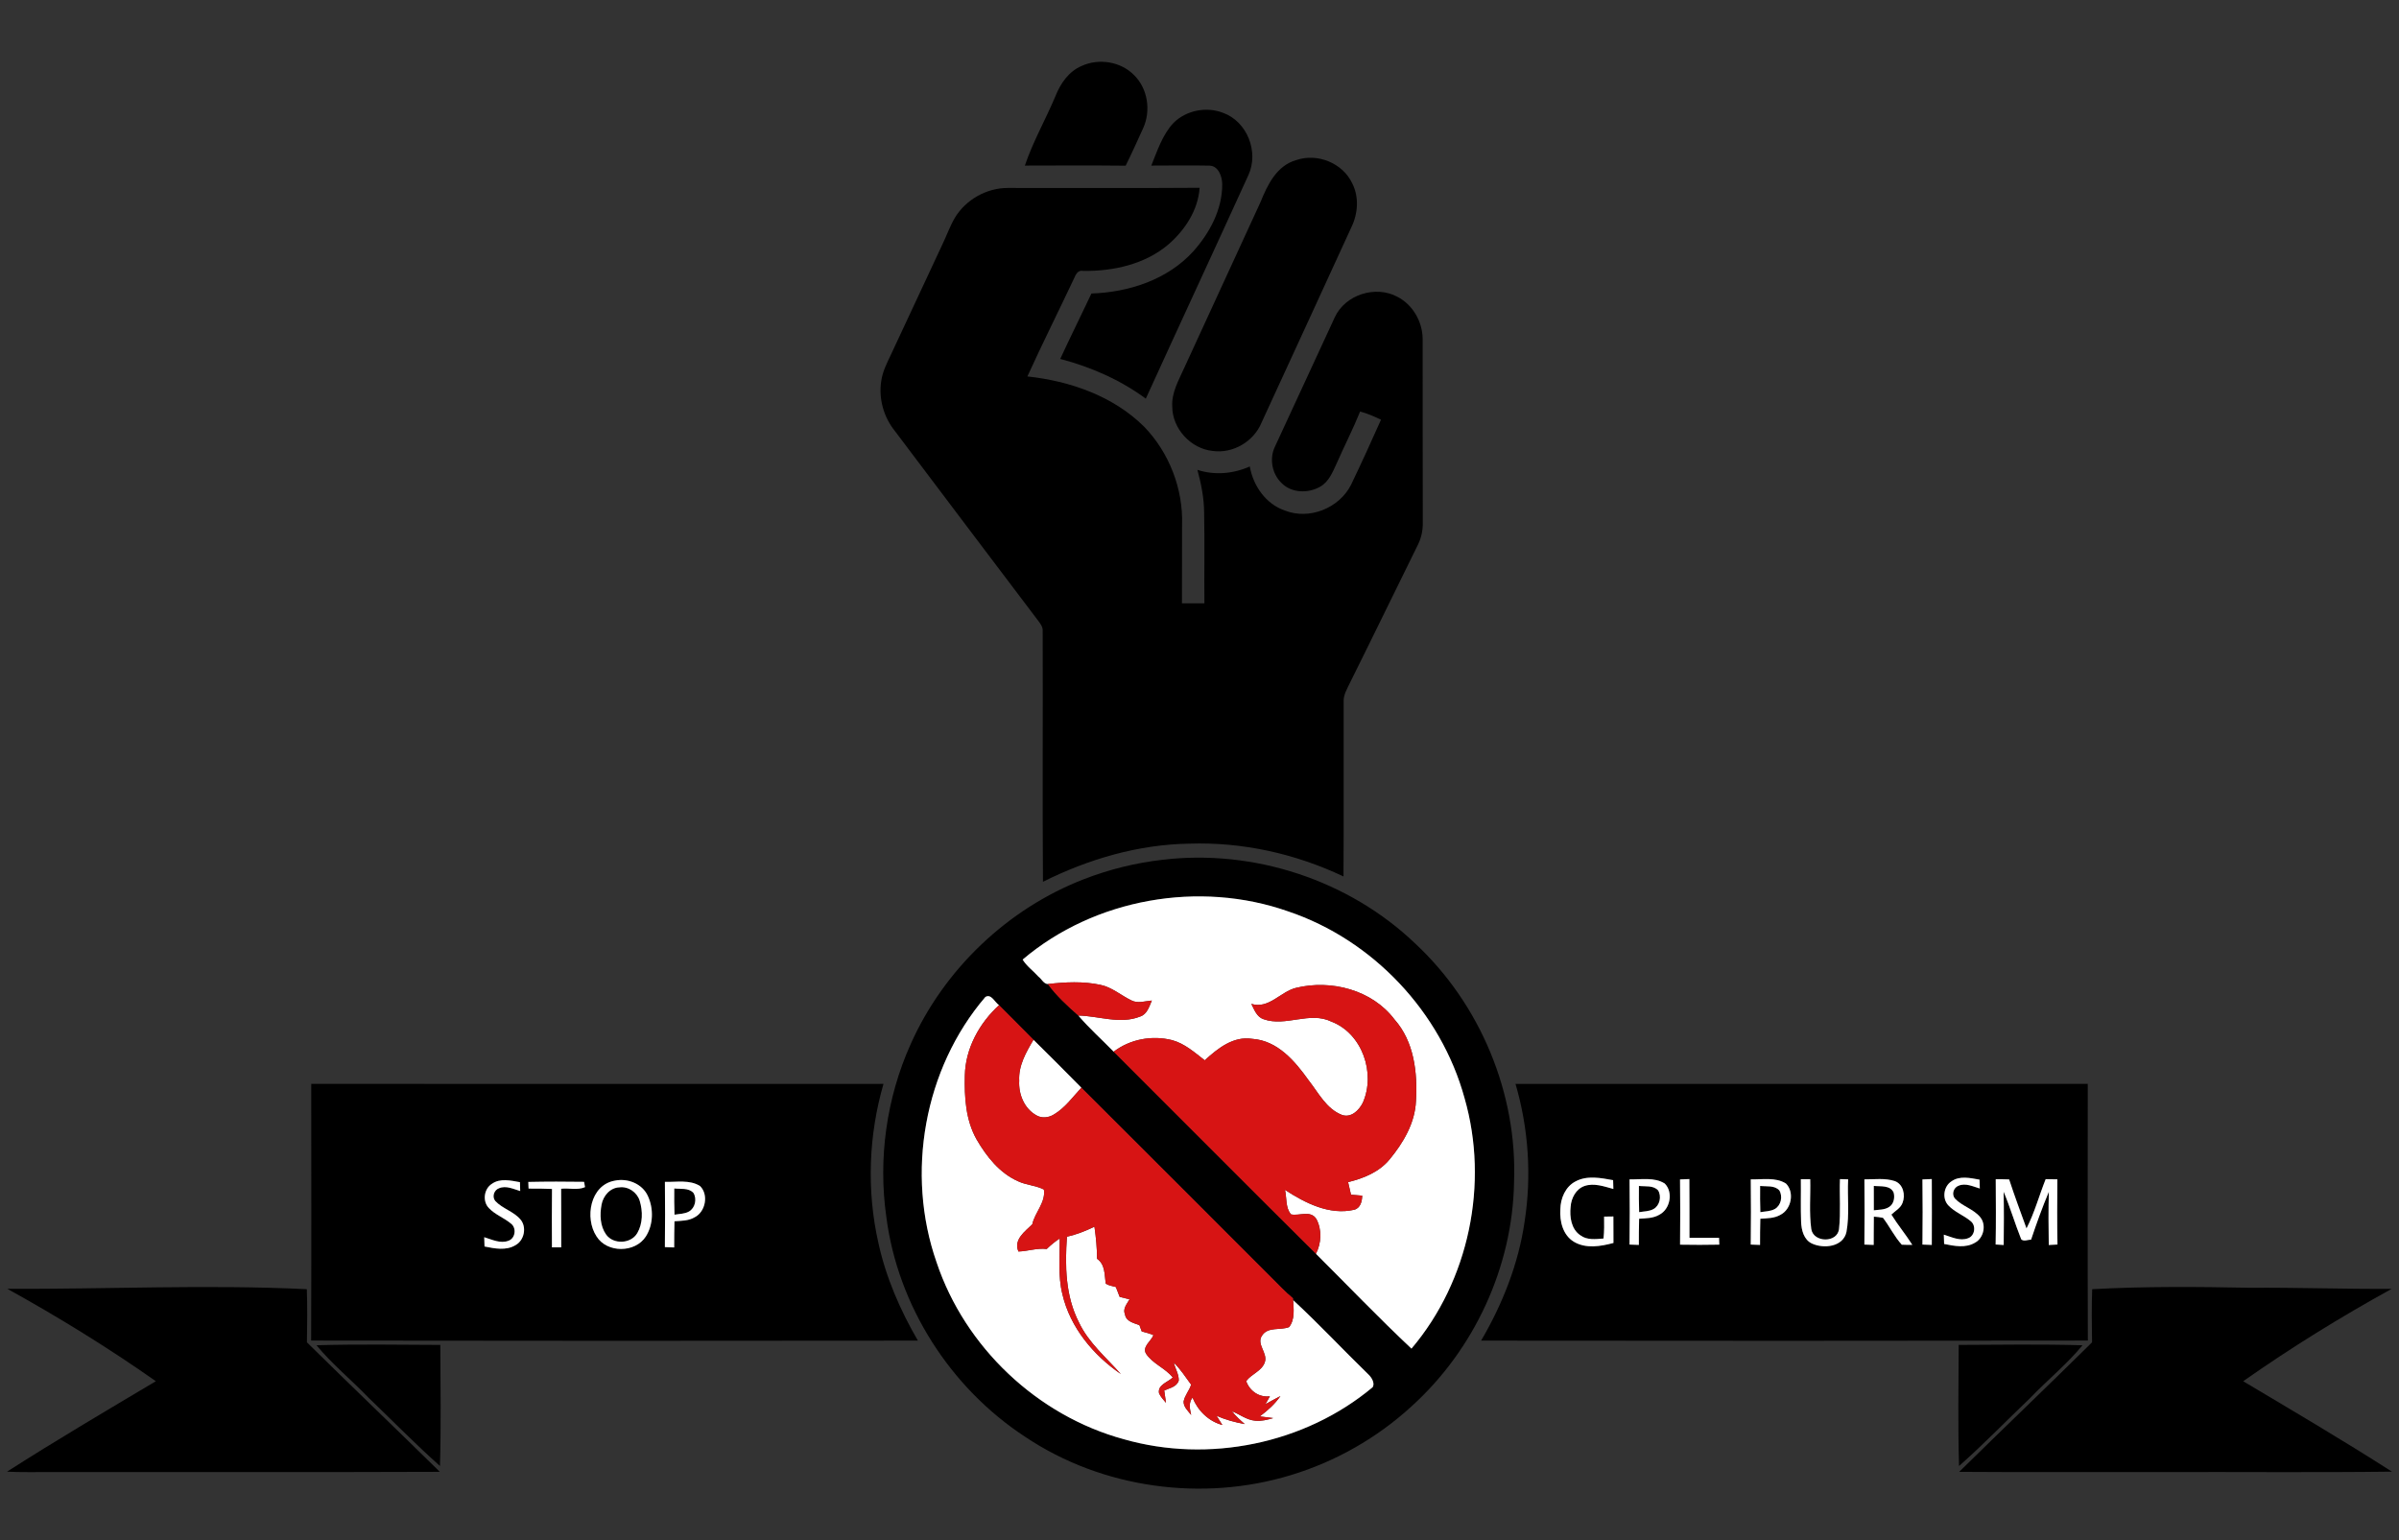 <?xml version="1.0" encoding="UTF-8" ?>
<!DOCTYPE svg PUBLIC "-//W3C//DTD SVG 1.1//EN" "http://www.w3.org/Graphics/SVG/1.1/DTD/svg11.dtd">
<svg width="950pt" height="610pt" viewBox="0 0 950 610" version="1.1" xmlns="http://www.w3.org/2000/svg">
<rect x="0" y="0" width="950" height="610" fill="#333333" stroke="none"/>
<g id="#000000ff">
<path fill="#000000" opacity="1.00" d=" M 428.23 26.16 C 435.08 22.96 443.88 24.35 449.17 29.83 C 454.54 35.17 455.81 43.89 452.71 50.71 C 450.45 55.70 448.19 60.71 445.76 65.62 C 432.46 65.48 419.15 65.54 405.84 65.58 C 409.06 56.06 414.11 47.26 417.99 38.00 C 419.95 33.06 423.20 28.33 428.23 26.16 Z" />
<path fill="#000000" opacity="1.00" d=" M 464.69 48.69 C 469.72 43.66 477.77 42.12 484.36 44.69 C 493.92 48.18 498.57 60.18 494.37 69.34 C 480.91 98.89 467.21 128.33 453.74 157.88 C 443.62 150.42 431.98 145.33 419.85 142.15 C 423.85 133.46 428.14 124.90 432.21 116.24 C 447.03 115.75 462.36 110.76 472.54 99.54 C 479.04 92.27 484.05 82.92 484.00 72.97 C 483.97 69.96 482.54 65.73 479.01 65.60 C 471.31 65.43 463.61 65.59 455.91 65.58 C 458.29 59.74 460.31 53.38 464.69 48.69 Z" />
<path fill="#000000" opacity="1.00" d=" M 513.35 63.39 C 521.69 60.53 531.70 64.57 535.47 72.59 C 538.27 78.04 537.76 84.66 535.11 90.07 C 523.25 115.85 511.45 141.67 499.54 167.43 C 496.47 174.88 488.22 179.73 480.21 178.59 C 471.53 177.70 464.25 169.77 464.21 161.03 C 463.89 155.58 466.69 150.72 468.85 145.93 C 478.96 123.98 489.07 102.03 499.15 80.06 C 501.93 73.20 505.57 65.55 513.35 63.39 Z" />
<path fill="#000000" opacity="1.00" d=" M 378.18 86.16 C 382.51 79.05 390.66 74.45 399.00 74.44 C 424.34 74.41 449.69 74.56 475.04 74.37 C 474.47 83.16 469.26 91.11 462.74 96.76 C 453.47 104.66 440.93 107.44 429.00 107.29 C 426.89 106.81 425.96 108.70 425.30 110.31 C 419.20 123.26 412.77 136.05 406.85 149.08 C 423.70 150.91 440.80 156.82 453.04 168.95 C 463.00 179.21 468.61 193.71 468.09 208.00 C 468.04 218.32 468.12 228.63 468.05 238.94 C 471.01 238.92 473.98 238.92 476.94 238.94 C 476.83 226.95 477.07 214.95 476.83 202.96 C 476.80 197.22 475.66 191.59 474.17 186.08 C 481.01 188.31 488.39 187.65 494.91 184.74 C 496.27 192.39 501.25 199.63 508.81 202.19 C 518.49 206.02 530.33 201.24 535.00 192.02 C 539.10 183.49 543.03 174.87 546.88 166.22 C 544.20 164.94 541.48 163.73 538.60 162.99 C 535.81 169.91 532.38 176.54 529.39 183.37 C 527.77 186.84 526.29 190.78 522.77 192.76 C 518.14 195.43 511.54 195.33 507.61 191.41 C 503.74 187.81 502.56 181.68 504.87 176.91 C 512.78 159.81 520.70 142.72 528.59 125.62 C 532.75 116.65 544.77 112.89 553.41 117.56 C 559.47 120.71 563.26 127.33 563.37 134.11 C 563.41 158.40 563.34 182.70 563.42 207.00 C 563.48 209.96 562.86 212.91 561.57 215.58 C 552.52 233.89 543.62 252.28 534.51 270.56 C 533.41 272.90 531.94 275.25 532.08 277.94 C 532.04 301.00 532.17 324.05 532.02 347.11 C 513.04 338.11 492.01 333.41 470.99 334.12 C 450.78 334.43 431.00 340.22 413.01 349.22 C 412.77 316.14 413.01 283.05 412.90 249.97 C 413.05 248.35 412.03 247.07 411.14 245.86 C 392.14 220.83 373.26 195.70 354.32 170.63 C 349.94 165.16 347.89 157.91 348.96 150.97 C 349.48 147.05 351.36 143.54 353.01 140.01 C 359.81 125.46 366.58 110.90 373.39 96.36 C 375.01 92.97 376.25 89.40 378.18 86.16 Z" />
<path fill="#000000" opacity="1.00" d=" M 460.43 340.50 C 496.47 336.21 534.11 348.53 560.38 373.63 C 586.18 397.65 600.92 432.99 599.56 468.25 C 598.98 501.75 583.79 534.53 558.97 556.96 C 545.35 569.48 528.86 578.85 511.16 584.21 C 476.15 594.88 436.46 589.49 405.99 569.05 C 376.34 549.67 355.53 517.17 350.99 481.98 C 347.69 458.89 351.04 434.89 360.58 413.61 C 373.77 383.95 398.97 359.90 429.25 348.18 C 439.26 344.30 449.77 341.70 460.43 340.50 M 404.96 380.03 C 406.56 382.66 409.19 384.49 411.22 386.78 C 412.46 387.68 413.29 389.66 414.92 389.72 C 418.34 394.39 422.68 398.38 427.01 402.19 C 431.34 407.27 436.36 411.72 441.01 416.51 C 467.71 443.19 494.33 469.94 521.11 496.55 C 533.69 509.08 546.00 521.96 558.94 534.11 C 581.76 507.20 589.70 468.75 579.96 434.91 C 570.61 400.81 543.64 372.23 510.12 360.95 C 474.92 348.56 433.47 355.85 404.96 380.03 M 370.89 499.94 C 382.14 533.56 410.78 560.66 444.99 569.98 C 478.58 579.59 516.69 571.87 543.53 549.42 C 544.62 547.84 543.10 545.41 541.79 544.23 C 531.80 534.53 522.29 524.31 512.07 514.87 L 512.02 514.16 C 508.87 511.59 506.14 508.58 503.25 505.74 C 478.23 480.76 453.29 455.70 428.23 430.77 C 421.96 424.39 415.63 418.07 409.26 411.79 C 404.76 407.17 400.14 402.67 395.62 398.08 C 393.95 396.97 392.50 393.39 390.19 394.85 C 365.89 423.25 358.57 464.74 370.89 499.94 Z" />
<path fill="#000000" opacity="1.00" d=" M 123.25 429.25 C 198.79 429.32 274.32 429.25 349.86 429.26 C 343.96 449.64 343.15 471.49 347.83 492.19 C 350.81 505.89 356.46 518.85 363.48 530.94 C 283.39 531.03 203.30 531.06 123.21 530.92 C 123.34 497.03 123.26 463.14 123.25 429.25 M 243.43 467.59 C 233.71 469.30 231.41 482.38 236.24 489.68 C 240.41 496.34 251.55 496.25 255.76 489.69 C 258.75 484.98 258.87 478.62 256.54 473.62 C 254.31 468.76 248.50 466.51 243.43 467.59 M 194.79 468.84 C 191.64 470.81 190.97 475.74 193.58 478.43 C 196.07 481.07 199.63 482.30 202.38 484.62 C 204.61 486.34 204.10 490.41 201.39 491.37 C 198.17 492.64 194.82 490.90 191.75 489.98 C 191.78 491.20 191.82 492.43 191.87 493.66 C 195.88 494.47 200.39 495.39 204.11 493.15 C 207.62 491.27 208.70 485.96 206.08 482.93 C 203.36 479.74 198.96 478.69 196.13 475.64 C 194.75 473.98 195.63 471.29 197.62 470.59 C 200.40 469.41 203.33 470.91 206.00 471.70 C 205.97 470.52 205.93 469.36 205.90 468.19 C 202.26 467.54 198.06 466.52 194.79 468.84 M 209.21 468.09 C 209.24 468.75 209.28 470.07 209.31 470.73 C 212.40 470.73 215.50 470.71 218.59 470.87 C 218.50 478.58 218.54 486.29 218.57 494.00 C 219.49 494.00 221.32 494.00 222.24 494.00 C 222.22 486.26 222.26 478.52 222.21 470.79 C 225.32 470.44 228.81 471.45 231.67 470.15 C 231.58 469.62 231.39 468.58 231.30 468.05 C 223.94 467.94 216.57 467.93 209.21 468.09 M 263.30 468.06 C 263.38 476.67 263.41 485.29 263.29 493.90 C 264.52 493.94 265.75 493.99 266.98 494.04 C 267.00 490.58 266.98 487.12 267.09 483.67 C 269.80 483.48 272.70 483.53 275.10 482.08 C 279.41 479.90 280.70 473.12 277.22 469.72 C 273.10 467.11 267.91 468.21 263.30 468.06 Z" />
<path fill="#000000" opacity="1.00" d=" M 600.14 429.27 C 675.68 429.24 751.21 429.32 826.75 429.25 C 826.74 463.14 826.66 497.03 826.79 530.92 C 746.70 531.05 666.61 531.03 586.52 530.94 C 594.99 516.46 601.30 500.58 603.72 483.93 C 606.57 465.74 605.31 446.93 600.14 429.27 M 623.93 467.87 C 619.90 469.94 617.95 474.59 617.89 478.95 C 617.58 483.69 618.90 489.16 623.24 491.78 C 628.00 494.63 633.85 493.62 638.93 492.26 C 638.89 488.76 638.90 485.26 638.90 481.77 C 637.67 481.78 636.44 481.80 635.22 481.82 C 635.25 484.71 635.30 487.61 634.99 490.50 C 631.92 490.74 628.44 491.21 625.82 489.22 C 622.20 486.81 621.53 481.95 621.97 477.95 C 622.19 474.52 624.07 470.88 627.47 469.70 C 631.29 468.41 635.20 469.89 638.89 470.88 C 638.85 469.71 638.82 468.55 638.79 467.39 C 633.92 466.50 628.52 465.42 623.93 467.87 M 645.30 467.06 C 645.38 475.67 645.40 484.29 645.29 492.90 C 646.51 492.95 647.75 492.99 648.98 493.04 C 649.00 489.58 648.97 486.12 649.09 482.67 C 651.79 482.48 654.69 482.53 657.10 481.07 C 661.41 478.90 662.69 472.13 659.23 468.72 C 655.11 466.11 649.91 467.21 645.30 467.06 M 665.29 467.10 C 665.40 475.71 665.39 484.32 665.30 492.94 C 670.48 493.03 675.66 493.04 680.84 492.93 C 680.82 492.25 680.76 490.91 680.74 490.23 C 676.83 490.24 672.93 490.25 669.03 490.22 C 669.01 482.46 669.06 474.70 668.99 466.95 C 667.75 466.99 666.52 467.04 665.29 467.10 M 693.30 467.06 C 693.38 475.67 693.41 484.29 693.29 492.90 C 694.51 492.95 695.74 492.99 696.98 493.04 C 697.00 489.58 696.97 486.12 697.09 482.67 C 699.79 482.48 702.69 482.53 705.10 481.08 C 709.41 478.90 710.69 472.13 707.23 468.72 C 703.11 466.11 697.91 467.21 693.30 467.06 M 713.13 467.01 C 713.21 472.63 713.01 478.25 713.23 483.87 C 713.35 487.14 714.29 491.00 717.55 492.50 C 722.20 494.65 729.88 493.85 731.19 487.94 C 732.46 481.06 731.50 474.01 731.86 467.06 C 731.05 467.03 729.43 466.99 728.62 466.97 C 728.37 473.49 728.97 480.06 728.26 486.57 C 727.80 492.33 718.10 492.24 717.26 486.73 C 716.38 480.21 717.02 473.58 716.85 467.02 C 715.61 467.01 714.37 467.01 713.13 467.01 M 738.30 467.07 C 738.38 475.68 738.40 484.29 738.29 492.90 C 739.51 492.95 740.74 492.99 741.98 493.04 C 742.02 489.31 741.98 485.57 742.04 481.84 C 743.25 481.91 744.45 482.07 745.66 482.31 C 748.29 485.74 750.18 489.75 753.11 492.95 C 754.49 493.01 755.87 493.03 757.27 493.00 C 754.68 488.89 751.54 485.15 748.99 481.02 C 750.51 479.55 752.63 478.49 753.40 476.39 C 754.63 473.31 753.72 469.02 750.35 467.76 C 746.48 466.48 742.30 467.10 738.30 467.07 M 761.28 467.10 C 761.38 475.70 761.38 484.30 761.28 492.90 C 762.50 492.95 763.74 492.99 764.99 493.04 C 765.03 484.35 765.03 475.65 764.99 466.95 C 763.74 466.99 762.51 467.04 761.28 467.10 M 772.80 467.84 C 769.64 469.81 768.97 474.75 771.59 477.43 C 774.08 480.07 777.62 481.30 780.38 483.62 C 782.60 485.33 782.10 489.41 779.39 490.37 C 776.17 491.64 772.82 489.90 769.75 488.97 C 769.77 490.20 769.81 491.42 769.87 492.66 C 773.87 493.47 778.38 494.39 782.11 492.15 C 785.62 490.27 786.70 484.96 784.08 481.94 C 781.36 478.74 776.96 477.69 774.13 474.65 C 772.74 472.98 773.62 470.29 775.61 469.59 C 778.39 468.41 781.32 469.91 784.00 470.70 C 783.96 469.52 783.93 468.35 783.90 467.19 C 780.26 466.55 776.06 465.52 772.80 467.84 M 790.31 467.02 C 790.36 475.64 790.44 484.26 790.27 492.87 C 791.07 492.92 792.66 493.02 793.46 493.07 C 793.55 486.03 793.58 479.00 793.43 471.97 C 796.04 478.14 797.90 484.60 800.40 490.82 C 801.48 491.80 803.02 490.95 804.31 490.94 C 806.45 484.55 808.73 478.20 811.34 472.00 C 811.15 479.02 811.18 486.05 811.31 493.07 C 812.17 493.02 813.90 492.93 814.76 492.88 C 814.57 484.27 814.66 475.66 814.71 467.06 C 813.16 467.02 811.61 467.00 810.08 466.99 C 807.49 473.47 805.68 480.29 802.49 486.50 C 800.14 480.05 797.76 473.62 795.62 467.10 C 793.84 467.03 792.07 467.01 790.31 467.02 Z" />
<path fill="#000000" opacity="1.00" d=" M 245.29 470.24 C 248.85 469.79 252.29 472.19 253.33 475.59 C 254.58 479.70 254.57 484.53 252.37 488.34 C 249.88 492.64 242.91 492.97 240.02 488.93 C 237.61 485.54 237.49 481.07 238.21 477.12 C 238.83 473.64 241.57 470.37 245.29 470.24 Z" />
<path fill="#000000" opacity="1.00" d=" M 649.01 469.68 C 651.53 469.98 654.69 469.35 656.60 471.44 C 658.05 473.81 657.29 477.41 654.82 478.81 C 653.08 479.79 651.00 479.72 649.10 480.06 C 648.97 476.60 648.99 473.14 649.01 469.68 Z" />
<path fill="#000000" opacity="1.00" d=" M 697.01 469.68 C 699.53 469.98 702.69 469.35 704.60 471.44 C 706.05 473.82 705.29 477.41 702.82 478.81 C 701.08 479.78 699.00 479.72 697.10 480.06 C 696.97 476.60 696.99 473.14 697.01 469.68 Z" />
<path fill="#000000" opacity="1.00" d=" M 742.02 469.67 C 744.66 469.96 748.49 469.30 749.86 472.26 C 750.43 474.26 749.95 476.86 748.07 478.02 C 746.28 479.19 744.05 479.05 742.03 479.33 C 741.99 476.11 742.00 472.89 742.02 469.67 Z" />
<path fill="#000000" opacity="1.00" d=" M 267.01 470.68 C 269.53 470.98 272.69 470.35 274.60 472.44 C 276.05 474.81 275.30 478.41 272.82 479.81 C 271.08 480.79 269.01 480.72 267.10 481.06 C 266.97 477.60 266.99 474.14 267.01 470.68 Z" />
<path fill="#000000" opacity="1.00" d=" M 2.90 510.42 C 42.43 510.61 81.99 508.64 121.50 510.57 C 121.75 517.58 121.67 524.60 121.54 531.62 C 138.98 548.82 156.71 565.73 174.17 582.90 C 119.79 583.13 65.40 582.92 11.01 583.01 C 8.26 583.01 5.52 582.98 2.78 582.84 C 22.14 570.44 41.96 558.77 61.72 547.01 C 42.81 533.74 23.11 521.59 2.90 510.42 Z" />
<path fill="#000000" opacity="1.00" d=" M 828.50 510.57 C 849.31 509.43 870.17 509.60 891.00 510.01 C 909.71 509.88 928.40 510.55 947.11 510.43 C 926.88 521.57 907.19 533.75 888.29 547.02 C 908.04 558.77 927.85 570.44 947.21 582.83 C 916.81 583.21 886.41 582.89 856.00 583.00 C 829.28 582.94 802.55 583.11 775.83 582.91 C 793.30 565.74 811.03 548.82 828.45 531.62 C 828.33 524.60 828.25 517.58 828.50 510.57 Z" />
<path fill="#000000" opacity="1.00" d=" M 125.33 532.77 C 141.66 532.31 158.02 532.57 174.36 532.64 C 174.43 548.62 174.70 564.62 174.22 580.59 C 164.41 571.83 155.18 562.42 145.70 553.31 C 139.01 546.36 131.46 540.22 125.33 532.77 Z" />
<path fill="#000000" opacity="1.00" d=" M 775.64 532.64 C 791.98 532.57 808.34 532.31 824.67 532.78 C 818.39 540.40 810.63 546.67 803.80 553.81 C 794.45 562.72 785.47 572.04 775.78 580.59 C 775.30 564.62 775.57 548.62 775.64 532.64 Z" />
</g>
<g id="#ffffffff">
<path fill="#ffffff" opacity="1.00" d=" M 404.96 380.03 C 433.47 355.85 474.92 348.56 510.12 360.95 C 543.64 372.23 570.61 400.81 579.96 434.91 C 589.70 468.75 581.76 507.20 558.94 534.11 C 546.00 521.96 533.69 509.08 521.11 496.55 C 523.29 492.32 523.54 486.99 521.28 482.77 C 518.97 479.16 514.61 481.64 511.26 480.95 C 508.99 478.36 509.60 474.42 508.85 471.24 C 516.84 476.43 526.42 481.36 536.22 479.12 C 538.75 478.49 539.38 475.77 539.43 473.52 C 537.94 473.39 536.46 473.26 534.99 473.14 C 534.59 471.47 534.20 469.82 533.84 468.16 C 539.96 466.69 546.12 464.18 550.24 459.22 C 555.68 452.63 560.37 444.76 560.72 436.01 C 561.38 424.80 560.00 412.51 552.24 403.77 C 543.40 392.02 527.13 387.84 513.21 391.23 C 507.01 392.76 502.49 399.71 495.53 397.58 C 496.69 399.88 497.68 402.76 500.38 403.65 C 509.21 406.77 518.62 400.40 527.23 404.60 C 539.48 409.30 544.84 425.05 539.67 436.73 C 538.19 439.70 535.05 442.82 531.44 441.56 C 525.22 439.17 522.11 432.77 518.20 427.82 C 512.80 420.23 505.89 412.09 495.88 411.42 C 488.41 410.22 482.21 415.24 477.07 419.92 C 473.07 416.82 469.14 413.29 464.15 411.93 C 456.22 409.93 447.53 411.53 441.01 416.51 C 436.36 411.72 431.34 407.27 427.01 402.19 C 435.15 402.34 443.53 405.77 451.50 402.59 C 454.28 401.68 455.09 398.64 456.13 396.25 C 453.42 396.47 450.48 397.54 447.91 396.14 C 443.84 394.15 440.30 390.97 435.76 390.03 C 428.92 388.57 421.83 388.92 414.92 389.72 C 413.29 389.66 412.46 387.68 411.22 386.78 C 409.19 384.49 406.56 382.66 404.96 380.03 Z" />
<path fill="#ffffff" opacity="1.00" d=" M 370.89 499.94 C 358.57 464.74 365.89 423.25 390.19 394.85 C 392.50 393.39 393.95 396.97 395.62 398.08 C 387.84 405.19 382.29 415.22 382.08 425.92 C 381.87 434.54 382.39 443.62 386.75 451.29 C 390.66 458.03 395.84 464.60 403.14 467.82 C 406.40 469.37 410.17 469.45 413.38 471.10 C 414.16 476.22 409.83 480.07 408.78 484.87 C 405.90 487.71 401.26 490.93 403.30 495.65 C 407.04 495.53 410.69 494.19 414.50 494.65 C 416.09 493.11 417.80 491.69 419.66 490.49 C 419.71 497.85 418.91 505.33 420.71 512.56 C 423.76 525.69 432.91 536.65 443.84 544.16 C 438.05 537.58 431.06 531.81 427.26 523.71 C 421.89 513.26 421.69 501.25 422.51 489.79 C 426.30 488.94 429.91 487.51 433.40 485.82 C 434.01 490.03 434.43 494.27 434.42 498.53 C 437.74 500.80 437.32 504.88 437.90 508.40 C 439.09 509.16 440.54 509.31 441.88 509.72 C 442.40 511.00 442.89 512.30 443.39 513.61 C 444.68 513.93 445.98 514.26 447.29 514.59 C 446.27 516.41 444.51 518.32 445.49 520.55 C 445.93 523.39 448.98 523.95 451.21 524.82 C 451.51 525.64 451.82 526.47 452.13 527.30 C 453.70 527.70 455.26 528.13 456.76 528.76 C 455.85 531.15 452.20 533.33 453.83 536.12 C 456.50 540.13 461.41 541.79 464.41 545.53 C 462.49 547.43 458.31 548.41 458.98 551.80 C 459.61 553.23 460.75 554.36 461.73 555.57 C 461.51 553.93 461.25 552.32 461.03 550.69 C 463.13 549.74 466.02 549.26 466.79 546.73 C 466.85 544.24 465.39 542.01 464.81 539.65 C 467.49 542.24 469.48 545.41 471.69 548.38 C 470.97 550.72 469.16 552.61 468.71 555.05 C 468.65 557.25 470.47 558.76 471.70 560.38 C 471.17 558.03 470.60 555.55 472.24 553.50 C 474.32 558.66 478.60 562.89 484.05 564.35 C 483.28 563.10 482.49 561.88 481.72 560.65 C 485.28 562.30 489.07 563.29 492.92 563.99 C 491.11 562.41 489.32 560.79 487.83 558.89 C 490.93 560.13 493.70 562.38 497.12 562.66 C 499.53 562.92 501.90 562.26 504.21 561.62 C 502.42 561.37 500.64 561.16 498.87 560.95 C 501.95 558.67 504.85 556.08 507.04 552.90 C 505.02 553.91 503.07 555.05 501.10 556.13 C 501.67 555.07 502.27 554.03 502.88 552.99 C 498.64 553.52 494.88 550.93 493.49 546.97 C 495.55 544.15 499.55 543.07 500.81 539.65 C 502.28 535.91 497.27 532.31 499.83 528.86 C 502.14 525.33 507.06 526.97 510.49 525.57 C 512.86 522.52 512.28 518.45 512.07 514.87 C 522.29 524.31 531.80 534.53 541.79 544.23 C 543.10 545.41 544.62 547.84 543.53 549.42 C 516.69 571.87 478.58 579.59 444.99 569.98 C 410.78 560.66 382.14 533.56 370.89 499.94 Z" />
<path fill="#ffffff" opacity="1.00" d=" M 409.26 411.79 C 415.63 418.07 421.96 424.39 428.23 430.77 C 424.78 434.46 421.77 438.76 417.34 441.37 C 415.29 442.66 412.55 442.98 410.41 441.71 C 405.59 439.05 403.30 433.32 403.60 428.00 C 403.28 422.04 406.32 416.73 409.26 411.79 Z" />
<path fill="#ffffff" opacity="1.00" d=" M 623.93 467.87 C 628.52 465.42 633.92 466.50 638.79 467.39 C 638.82 468.55 638.85 469.71 638.89 470.88 C 635.20 469.89 631.29 468.41 627.47 469.70 C 624.07 470.88 622.19 474.52 621.97 477.95 C 621.53 481.95 622.20 486.81 625.82 489.22 C 628.44 491.21 631.92 490.74 634.99 490.50 C 635.30 487.61 635.25 484.71 635.22 481.82 C 636.44 481.80 637.67 481.78 638.90 481.77 C 638.90 485.26 638.89 488.76 638.93 492.26 C 633.85 493.62 628.00 494.63 623.24 491.78 C 618.90 489.16 617.58 483.69 617.89 478.95 C 617.95 474.59 619.90 469.94 623.93 467.87 Z" />
<path fill="#ffffff" opacity="1.00" d=" M 243.43 467.59 C 248.50 466.51 254.31 468.76 256.54 473.62 C 258.87 478.62 258.75 484.98 255.76 489.69 C 251.55 496.25 240.41 496.34 236.24 489.68 C 231.41 482.38 233.71 469.30 243.43 467.59 M 245.29 470.24 C 241.57 470.37 238.83 473.64 238.21 477.12 C 237.49 481.07 237.61 485.54 240.02 488.93 C 242.91 492.97 249.88 492.64 252.37 488.34 C 254.57 484.53 254.58 479.70 253.33 475.59 C 252.29 472.19 248.85 469.79 245.29 470.24 Z" />
<path fill="#ffffff" opacity="1.00" d=" M 645.30 467.06 C 649.91 467.21 655.11 466.11 659.23 468.72 C 662.69 472.13 661.41 478.90 657.10 481.07 C 654.69 482.53 651.79 482.48 649.09 482.67 C 648.97 486.12 649.00 489.58 648.98 493.04 C 647.75 492.99 646.51 492.95 645.29 492.90 C 645.40 484.29 645.38 475.67 645.30 467.06 M 649.01 469.68 C 648.99 473.14 648.97 476.60 649.10 480.06 C 651.00 479.72 653.08 479.79 654.82 478.81 C 657.29 477.41 658.05 473.81 656.60 471.44 C 654.69 469.35 651.53 469.98 649.01 469.68 Z" />
<path fill="#ffffff" opacity="1.00" d=" M 665.29 467.10 C 666.52 467.04 667.75 466.99 668.99 466.95 C 669.06 474.70 669.01 482.46 669.03 490.22 C 672.93 490.25 676.83 490.24 680.74 490.23 C 680.76 490.91 680.82 492.25 680.84 492.93 C 675.66 493.04 670.48 493.03 665.30 492.94 C 665.39 484.32 665.40 475.71 665.29 467.10 Z" />
<path fill="#ffffff" opacity="1.00" d=" M 693.30 467.06 C 697.91 467.21 703.11 466.11 707.23 468.72 C 710.69 472.13 709.41 478.90 705.10 481.08 C 702.69 482.53 699.79 482.48 697.09 482.67 C 696.97 486.12 697.00 489.58 696.98 493.04 C 695.74 492.99 694.51 492.95 693.29 492.90 C 693.41 484.29 693.38 475.67 693.30 467.06 M 697.01 469.68 C 696.99 473.14 696.97 476.60 697.10 480.06 C 699.00 479.72 701.08 479.78 702.82 478.81 C 705.29 477.41 706.05 473.82 704.60 471.44 C 702.69 469.35 699.53 469.98 697.01 469.68 Z" />
<path fill="#ffffff" opacity="1.00" d=" M 713.13 467.01 C 714.37 467.01 715.61 467.01 716.85 467.02 C 717.02 473.58 716.38 480.21 717.26 486.73 C 718.10 492.24 727.80 492.33 728.26 486.57 C 728.97 480.06 728.37 473.49 728.62 466.97 C 729.43 466.99 731.05 467.03 731.86 467.06 C 731.50 474.01 732.46 481.06 731.19 487.94 C 729.88 493.85 722.20 494.65 717.55 492.50 C 714.29 491.00 713.35 487.14 713.23 483.87 C 713.01 478.25 713.21 472.63 713.13 467.01 Z" />
<path fill="#ffffff" opacity="1.00" d=" M 738.30 467.07 C 742.30 467.10 746.48 466.48 750.35 467.76 C 753.72 469.02 754.63 473.31 753.40 476.39 C 752.63 478.49 750.51 479.55 748.99 481.02 C 751.54 485.15 754.68 488.89 757.27 493.00 C 755.87 493.03 754.49 493.01 753.11 492.95 C 750.18 489.75 748.29 485.74 745.66 482.31 C 744.45 482.07 743.25 481.91 742.04 481.84 C 741.98 485.57 742.02 489.31 741.98 493.04 C 740.74 492.99 739.51 492.95 738.29 492.90 C 738.40 484.29 738.38 475.68 738.30 467.07 M 742.02 469.67 C 742.00 472.89 741.99 476.11 742.03 479.33 C 744.05 479.05 746.28 479.19 748.07 478.02 C 749.95 476.86 750.43 474.26 749.86 472.26 C 748.49 469.30 744.66 469.96 742.02 469.67 Z" />
<path fill="#ffffff" opacity="1.00" d=" M 761.28 467.10 C 762.51 467.04 763.74 466.99 764.99 466.95 C 765.03 475.65 765.03 484.35 764.99 493.04 C 763.74 492.99 762.50 492.95 761.28 492.90 C 761.38 484.30 761.38 475.70 761.28 467.10 Z" />
<path fill="#ffffff" opacity="1.00" d=" M 772.80 467.84 C 776.06 465.52 780.26 466.55 783.90 467.19 C 783.93 468.35 783.96 469.52 784.00 470.70 C 781.32 469.91 778.39 468.41 775.61 469.59 C 773.62 470.29 772.74 472.98 774.13 474.65 C 776.96 477.69 781.36 478.74 784.08 481.94 C 786.70 484.96 785.62 490.27 782.11 492.15 C 778.38 494.39 773.87 493.47 769.87 492.66 C 769.81 491.42 769.77 490.20 769.75 488.97 C 772.82 489.90 776.17 491.64 779.39 490.37 C 782.10 489.41 782.60 485.33 780.38 483.62 C 777.62 481.30 774.08 480.07 771.59 477.43 C 768.97 474.75 769.64 469.81 772.80 467.84 Z" />
<path fill="#ffffff" opacity="1.00" d=" M 790.31 467.02 C 792.07 467.01 793.84 467.03 795.62 467.10 C 797.76 473.62 800.14 480.05 802.49 486.50 C 805.68 480.29 807.49 473.47 810.08 466.99 C 811.61 467.00 813.16 467.02 814.71 467.06 C 814.66 475.66 814.57 484.27 814.76 492.88 C 813.90 492.93 812.17 493.02 811.31 493.07 C 811.18 486.05 811.15 479.02 811.34 472.00 C 808.73 478.20 806.45 484.55 804.31 490.94 C 803.02 490.95 801.48 491.80 800.40 490.82 C 797.90 484.60 796.04 478.14 793.43 471.97 C 793.58 479.00 793.55 486.03 793.46 493.07 C 792.66 493.02 791.07 492.92 790.27 492.87 C 790.44 484.26 790.36 475.64 790.31 467.02 Z" />
<path fill="#ffffff" opacity="1.00" d=" M 194.79 468.84 C 198.06 466.52 202.26 467.54 205.90 468.19 C 205.93 469.36 205.97 470.52 206.00 471.70 C 203.33 470.91 200.40 469.41 197.62 470.59 C 195.63 471.29 194.75 473.98 196.13 475.64 C 198.96 478.69 203.36 479.74 206.08 482.93 C 208.70 485.96 207.62 491.27 204.11 493.15 C 200.39 495.39 195.88 494.47 191.87 493.66 C 191.82 492.43 191.78 491.20 191.75 489.98 C 194.82 490.90 198.17 492.64 201.39 491.37 C 204.10 490.41 204.61 486.34 202.38 484.62 C 199.63 482.30 196.07 481.07 193.58 478.43 C 190.97 475.74 191.64 470.81 194.79 468.84 Z" />
<path fill="#ffffff" opacity="1.00" d=" M 209.21 468.09 C 216.57 467.93 223.94 467.94 231.30 468.05 C 231.39 468.58 231.58 469.62 231.67 470.15 C 228.81 471.45 225.32 470.44 222.21 470.79 C 222.26 478.52 222.22 486.26 222.24 494.00 C 221.32 494.00 219.49 494.00 218.57 494.00 C 218.54 486.29 218.50 478.58 218.59 470.87 C 215.50 470.71 212.40 470.73 209.31 470.73 C 209.28 470.07 209.24 468.75 209.21 468.09 Z" />
<path fill="#ffffff" opacity="1.00" d=" M 263.30 468.06 C 267.91 468.21 273.10 467.11 277.22 469.72 C 280.70 473.12 279.41 479.90 275.10 482.08 C 272.70 483.53 269.80 483.48 267.09 483.67 C 266.98 487.12 267.00 490.58 266.98 494.04 C 265.75 493.99 264.52 493.94 263.29 493.90 C 263.41 485.29 263.38 476.67 263.30 468.06 M 267.01 470.68 C 266.99 474.14 266.97 477.60 267.10 481.06 C 269.01 480.72 271.08 480.79 272.82 479.81 C 275.30 478.41 276.05 474.81 274.60 472.44 C 272.69 470.35 269.53 470.98 267.01 470.68 Z" />
</g>
<g id="#d71414ff">
<path fill="#d71414" opacity="1.00" d=" M 414.92 389.72 C 421.83 388.92 428.92 388.57 435.76 390.03 C 440.30 390.97 443.84 394.15 447.91 396.14 C 450.48 397.54 453.42 396.47 456.13 396.25 C 455.09 398.64 454.28 401.68 451.50 402.59 C 443.53 405.77 435.15 402.34 427.01 402.19 C 422.68 398.38 418.34 394.39 414.92 389.72 Z" />
<path fill="#d71414" opacity="1.00" d=" M 513.21 391.23 C 527.13 387.84 543.40 392.02 552.24 403.77 C 560.00 412.51 561.38 424.80 560.72 436.01 C 560.37 444.76 555.68 452.63 550.24 459.22 C 546.12 464.18 539.96 466.69 533.84 468.16 C 534.20 469.82 534.59 471.47 534.99 473.14 C 536.46 473.26 537.94 473.39 539.43 473.52 C 539.38 475.77 538.75 478.49 536.22 479.12 C 526.42 481.36 516.84 476.43 508.85 471.24 C 509.60 474.42 508.99 478.36 511.26 480.95 C 514.61 481.64 518.97 479.16 521.28 482.77 C 523.54 486.99 523.29 492.32 521.11 496.55 C 494.33 469.94 467.71 443.19 441.01 416.51 C 447.53 411.53 456.22 409.93 464.15 411.93 C 469.14 413.29 473.07 416.82 477.07 419.92 C 482.21 415.24 488.41 410.22 495.88 411.42 C 505.89 412.09 512.80 420.23 518.20 427.82 C 522.11 432.77 525.22 439.17 531.44 441.56 C 535.05 442.82 538.19 439.70 539.67 436.73 C 544.84 425.05 539.48 409.30 527.23 404.60 C 518.62 400.40 509.21 406.77 500.38 403.65 C 497.68 402.76 496.69 399.88 495.53 397.58 C 502.49 399.71 507.01 392.76 513.21 391.23 Z" />
<path fill="#d71414" opacity="1.00" d=" M 395.62 398.08 C 400.14 402.67 404.76 407.17 409.26 411.79 C 406.32 416.73 403.28 422.04 403.60 428.00 C 403.30 433.32 405.59 439.05 410.41 441.71 C 412.55 442.98 415.29 442.66 417.34 441.37 C 421.77 438.76 424.78 434.46 428.23 430.77 C 453.29 455.70 478.23 480.76 503.25 505.74 C 506.14 508.58 508.87 511.59 512.02 514.16 L 512.07 514.87 C 512.28 518.45 512.86 522.52 510.49 525.57 C 507.06 526.97 502.14 525.33 499.83 528.86 C 497.27 532.31 502.28 535.91 500.81 539.65 C 499.55 543.07 495.55 544.15 493.49 546.97 C 494.88 550.93 498.64 553.52 502.88 552.99 C 502.27 554.03 501.67 555.07 501.10 556.13 C 503.07 555.05 505.02 553.91 507.04 552.90 C 504.85 556.08 501.95 558.67 498.87 560.95 C 500.64 561.16 502.42 561.37 504.21 561.62 C 501.90 562.26 499.53 562.92 497.12 562.66 C 493.70 562.38 490.93 560.13 487.83 558.89 C 489.32 560.79 491.11 562.41 492.92 563.99 C 489.07 563.29 485.28 562.30 481.72 560.65 C 482.49 561.88 483.28 563.10 484.05 564.35 C 478.60 562.89 474.32 558.66 472.24 553.50 C 470.60 555.55 471.17 558.03 471.70 560.38 C 470.47 558.76 468.65 557.25 468.71 555.05 C 469.16 552.61 470.97 550.72 471.69 548.38 C 469.48 545.41 467.49 542.24 464.81 539.65 C 465.39 542.01 466.85 544.24 466.79 546.73 C 466.02 549.26 463.13 549.74 461.03 550.69 C 461.25 552.32 461.51 553.93 461.73 555.57 C 460.75 554.36 459.61 553.23 458.98 551.80 C 458.31 548.41 462.49 547.43 464.41 545.53 C 461.41 541.79 456.50 540.13 453.83 536.12 C 452.20 533.33 455.85 531.15 456.76 528.76 C 455.26 528.13 453.70 527.70 452.13 527.30 C 451.82 526.47 451.51 525.64 451.21 524.82 C 448.98 523.95 445.93 523.39 445.49 520.55 C 444.51 518.32 446.27 516.41 447.29 514.59 C 445.98 514.26 444.68 513.93 443.39 513.61 C 442.89 512.30 442.40 511.00 441.88 509.72 C 440.54 509.31 439.09 509.16 437.90 508.40 C 437.32 504.88 437.74 500.80 434.42 498.53 C 434.43 494.27 434.01 490.03 433.40 485.82 C 429.91 487.51 426.30 488.94 422.51 489.79 C 421.69 501.25 421.89 513.26 427.26 523.71 C 431.06 531.81 438.05 537.58 443.84 544.16 C 432.91 536.65 423.76 525.69 420.71 512.56 C 418.91 505.33 419.71 497.85 419.66 490.49 C 417.80 491.69 416.09 493.11 414.50 494.65 C 410.69 494.19 407.04 495.53 403.30 495.65 C 401.26 490.93 405.90 487.71 408.78 484.87 C 409.83 480.07 414.16 476.22 413.38 471.10 C 410.17 469.45 406.40 469.37 403.14 467.82 C 395.84 464.60 390.66 458.03 386.75 451.29 C 382.39 443.62 381.87 434.54 382.08 425.92 C 382.29 415.22 387.84 405.19 395.62 398.08 Z" />
</g>
</svg>
